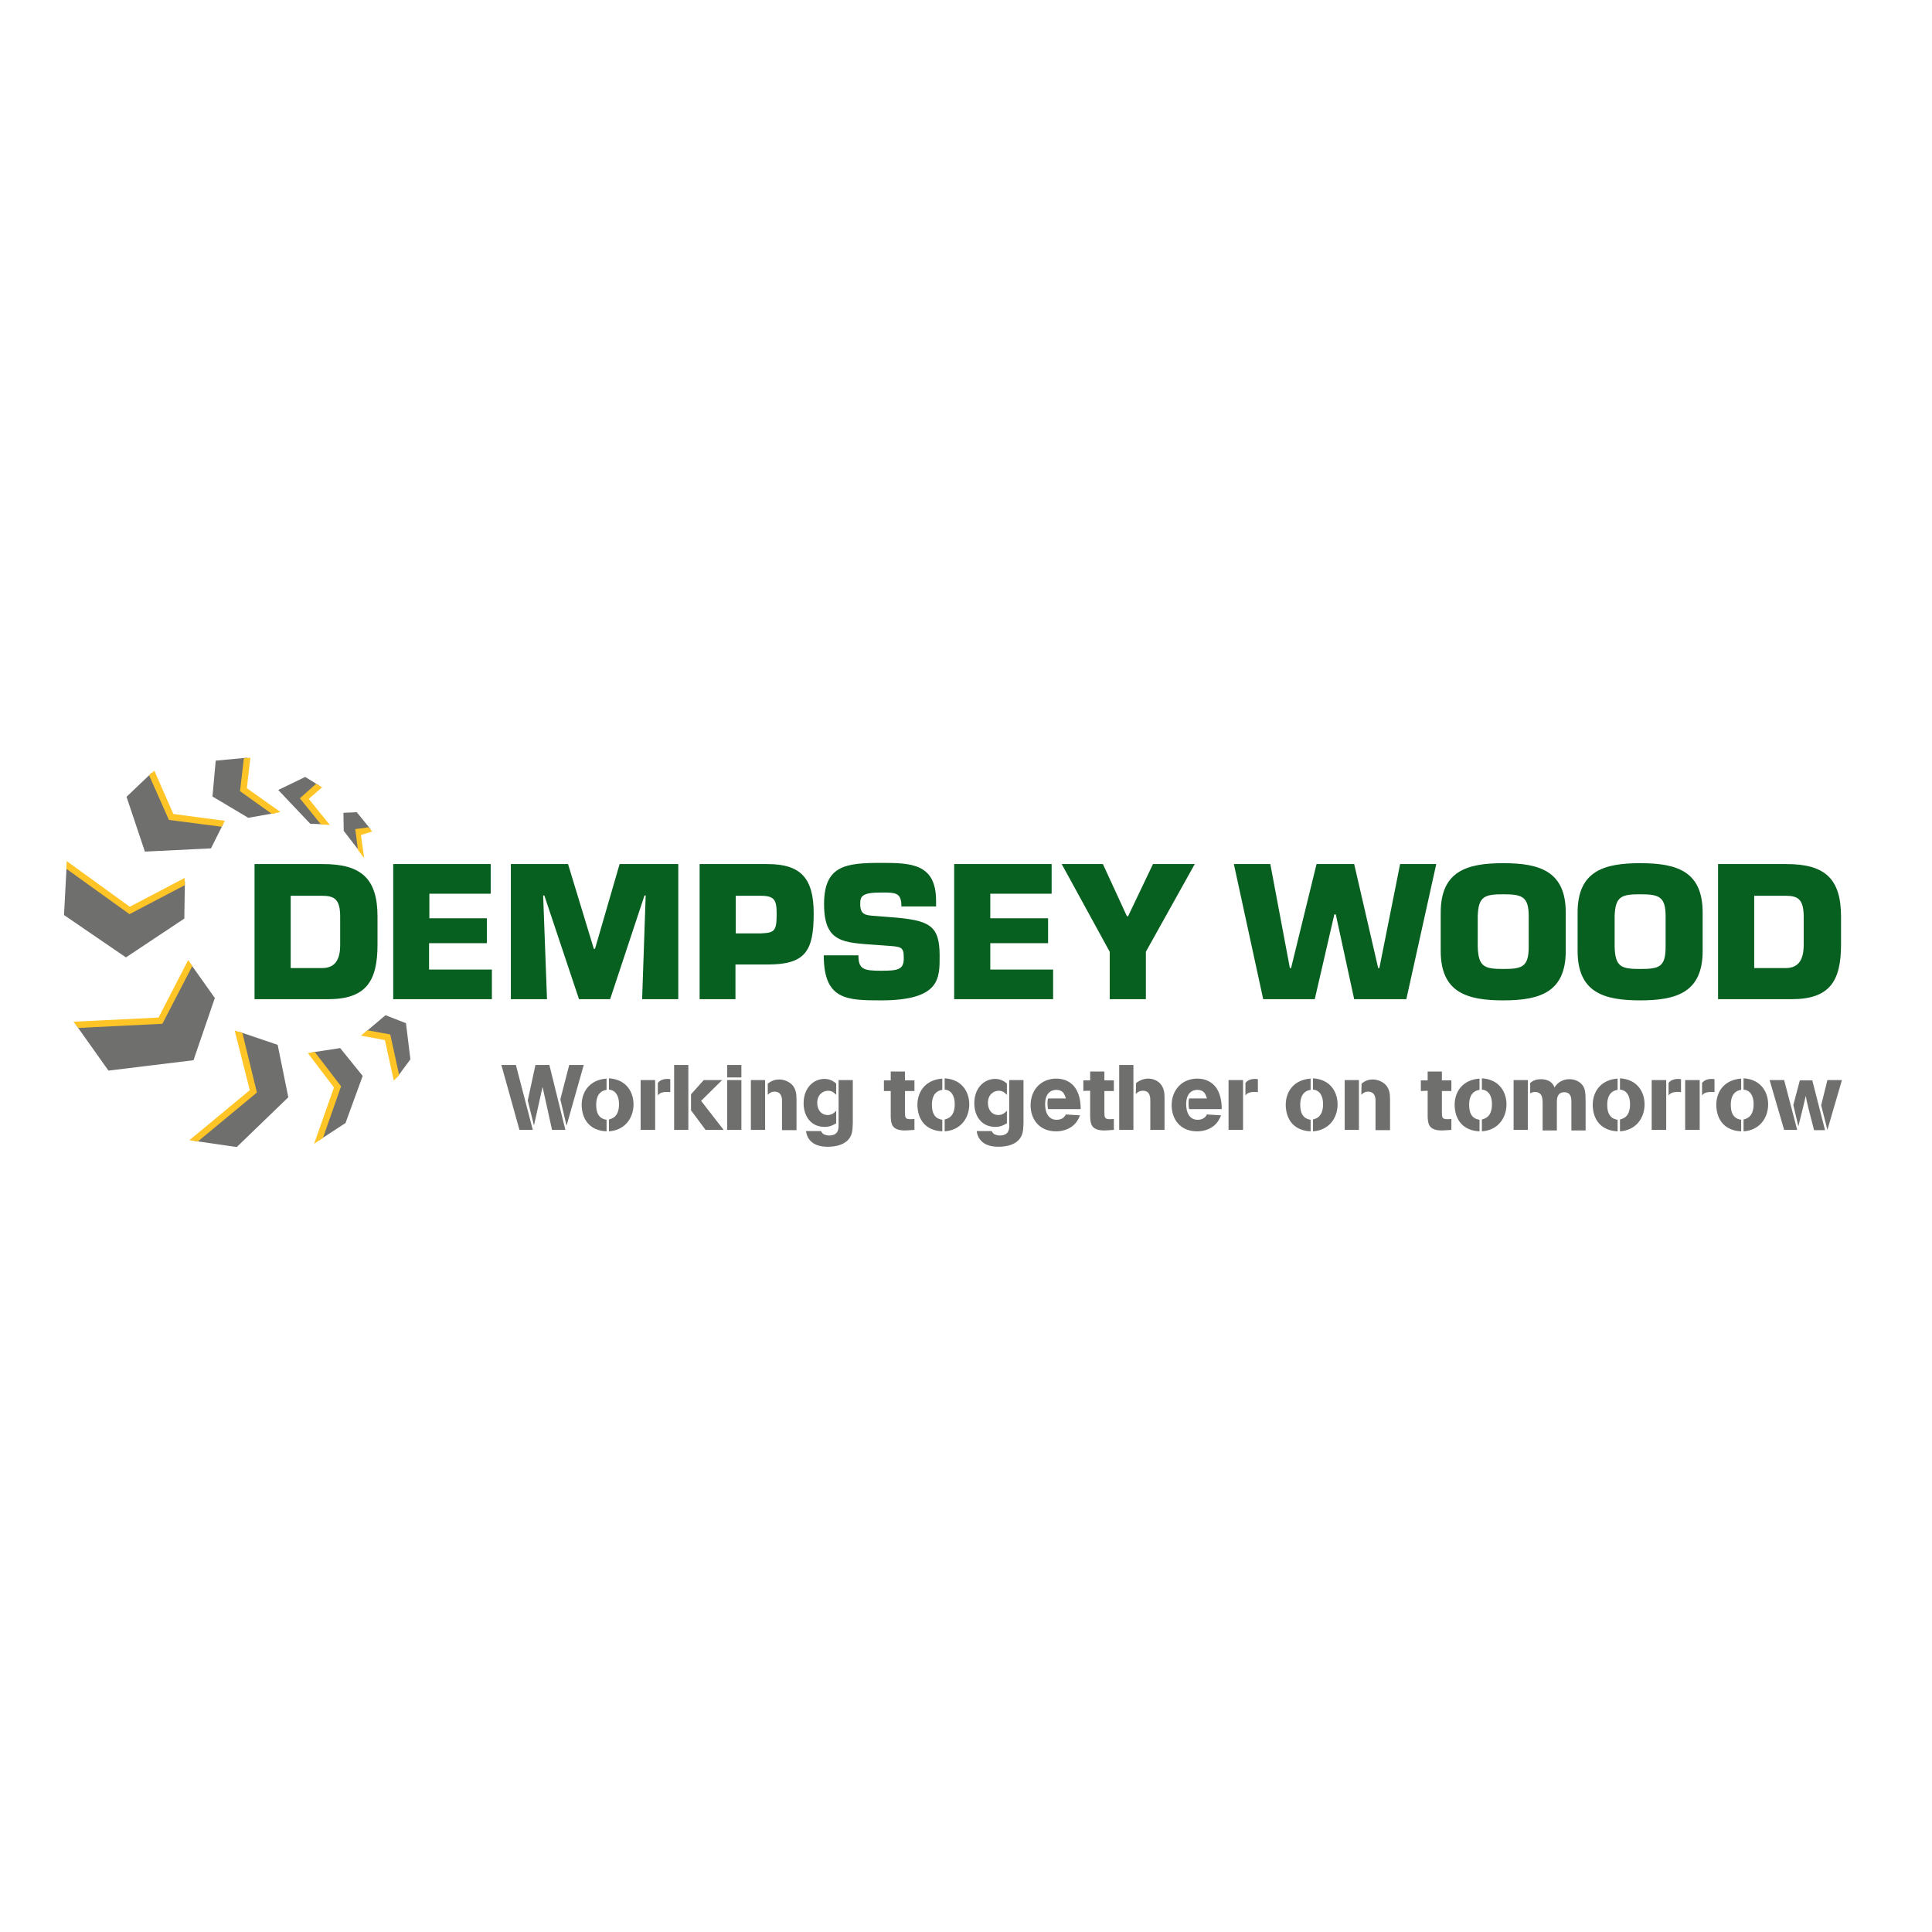 
<svg version="1.1" id="layer" xmlns="http://www.w3.org/2000/svg" xmlns:xlink="http://www.w3.org/1999/xlink" x="0px" y="0px"
	 viewBox="0 0 652 652" style="enable-background:new 0 0 652 652;" xml:space="preserve">
<style type="text/css">
	.st0{fill:#6F6F6E;}
	.st1{fill:#FFC425;}
	.st2{fill:#07601F;}
</style>
<path class="st0" d="M175.3,381.3h4.5l-5.7-21.9h-4.9L175.3,381.3L175.3,381.3z M180.2,379.8l2.9-13l3.2,14.5h4.5l-5.4-21.9h-4.7
	l-2.6,12L180.2,379.8L180.2,379.8z M191.2,379.9l5.8-20.5h-4.9l-3,11.6C189.1,371.1,191.2,379.9,191.2,379.9z M204.7,377.9
	c-1-0.2-3.5-0.6-3.5-5c0-1,0-4.6,3.5-5.1V364c-5.7,0.4-8.4,4.4-8.4,8.9c0,1.8,0.5,8.5,8.4,8.9C204.7,381.8,204.7,377.9,204.7,377.9z
	 M205.5,381.8c5.6-0.4,8.3-4.7,8.3-9.1c0-3.8-2.1-8.4-8.3-8.8v3.8c2.1,0.2,3.4,1.9,3.4,4.9c0,4.3-2.3,4.9-3.4,5.2V381.8z
	 M216.2,381.3h4.9v-16.8h-4.9L216.2,381.3L216.2,381.3z M222,369.7c0.5-0.7,1.2-1.2,3.2-1.2c0.5,0,0.7,0,1,0.1v-4.4
	c-0.2,0-0.5-0.1-0.9-0.1c-2.3,0-3.1,1.1-3.3,1.4C222,365.5,222,369.7,222,369.7z M227.5,381.3h4.8v-21.9h-4.8V381.3z M233.2,374.7
	l4.9,6.6h6.1l-7.6-9.8l7.1-7h-6.2l-4.3,4.8L233.2,374.7L233.2,374.7z M245.4,381.3h4.8v-16.8h-4.8V381.3z M245.4,363.6h4.8v-4.2
	h-4.8V363.6z M253.4,381.3h4.8v-16.8h-4.8V381.3z M259.1,369.5c0.3-0.3,0.9-1.1,2.3-1.1c2.3,0,2.5,2.1,2.5,2.9v10.1h4.9V371
	c0-1.7-0.1-4.1-2.3-5.6c-0.9-0.6-2.1-1.1-3.5-1.1c-1.8,0-2.8,0.6-3.9,1.4C259.1,365.6,259.1,369.5,259.1,369.5z M282.2,374.8
	c-0.7,0.9-1.7,1.5-2.9,1.5c-2,0-3.5-1.6-3.5-4.1c0-2.9,2-4.1,3.7-4.1c1.5,0,2.3,1,2.7,1.4v-3.8c-1-1-2.5-1.6-3.9-1.6
	c-4,0-7.1,3.3-7.1,8.2c0,4.3,2.4,8,7.1,8c1.8,0,2.8-0.6,3.9-1.2C282.2,379.1,282.2,374.8,282.2,374.8z M287.8,364.5H283v15.2
	c0,1.2,0,3.5-3.2,3.5c-0.7,0-1.3-0.2-1.8-0.4c-0.4-0.3-0.8-0.7-0.9-1.1H272c0.1,0.6,0.3,1.8,1.1,2.8c1.8,2.5,5.3,2.5,6.3,2.5
	c2.5,0,6.6-0.6,7.9-4.1c0.4-1.1,0.4-1.9,0.5-3.8V364.5z M300.6,368.1v8.7c0.1,2.3,0.2,4.7,4.8,4.7c0.9,0,1.5-0.1,3.2-0.2v-3.7
	c-0.7,0.1-0.9,0.1-1.3,0.1c-1.8,0-1.9-0.5-1.9-2.5v-7h3.2v-3.6h-3.2v-3h-4.8v3h-2.3v3.6H300.6L300.6,368.1z M318,377.9
	c-1-0.2-3.5-0.6-3.5-5c0-1,0-4.6,3.5-5.1V364c-5.7,0.4-8.4,4.4-8.4,8.9c0,1.8,0.5,8.5,8.4,8.9C318,381.8,318,377.9,318,377.9z
	 M318.8,381.8c5.6-0.4,8.3-4.7,8.3-9.1c0-3.8-2.1-8.4-8.3-8.8v3.8c2.1,0.2,3.4,1.9,3.4,4.9c0,4.3-2.3,4.9-3.4,5.2V381.8z
	 M339.8,374.8c-0.7,0.9-1.7,1.5-2.9,1.5c-2,0-3.5-1.6-3.5-4.1c0-2.9,2-4.1,3.7-4.1c1.5,0,2.3,1,2.7,1.4v-3.8c-1-1-2.5-1.6-3.9-1.6
	c-4,0-7.1,3.3-7.1,8.2c0,4.3,2.4,8,7.1,8c1.8,0,2.8-0.6,3.9-1.2L339.8,374.8L339.8,374.8z M345.4,364.5h-4.8v15.2
	c0,1.2,0,3.5-3.2,3.5c-0.7,0-1.3-0.2-1.8-0.4c-0.4-0.3-0.8-0.7-0.9-1.1h-5.1c0.1,0.6,0.3,1.8,1.1,2.8c1.8,2.5,5.3,2.5,6.3,2.5
	c2.5,0,6.6-0.6,7.9-4.1c0.4-1.1,0.4-1.9,0.5-3.8L345.4,364.5L345.4,364.5z M359.7,376.1c-0.2,0.4-0.9,1.8-3.1,1.8
	c-3,0-3.9-2.8-3.9-5.2c0-3.8,2-4.9,3.8-4.9c1,0,2,0.4,2.5,1.2c0.2,0.3,0.5,0.9,0.7,1.7h-6c-0.2,0.7-0.2,1.2-0.2,1.9
	c0,0.7,0.1,1.2,0.2,1.7h11c0-2.7-0.5-5.4-2-7.4c-1.2-1.6-3.3-2.9-6.2-2.9c-5.2,0-8.7,3.8-8.7,9c0,4.7,2.9,8.8,8.6,8.8
	c2.5,0,5-0.9,6.6-2.8c0.9-1.1,1.2-2,1.5-2.6L359.7,376.1L359.7,376.1z M367.9,368.1v8.7c0.1,2.3,0.2,4.7,4.8,4.7
	c0.9,0,1.5-0.1,3.2-0.2v-3.7c-0.7,0.1-0.9,0.1-1.3,0.1c-1.8,0-1.9-0.5-1.9-2.5v-7h3.2v-3.6h-3.2v-3h-4.8v3h-2.3v3.6
	C365.6,368.1,367.9,368.1,367.9,368.1z M377.7,381.3h4.8v-21.9h-4.8C377.7,359.4,377.7,381.3,377.7,381.3z M383.3,369.2
	c0.4-0.4,1.1-1.1,2.4-1.1c2.5,0,2.5,2.3,2.5,3.6v9.6h4.8v-10.9c0-1.4-0.1-3.8-2.1-5.3c-0.8-0.6-2-1.1-3.4-1.1
	c-1.2,0-2.7,0.4-4.1,1.5L383.3,369.2L383.3,369.2z M407.3,376.1c-0.2,0.4-0.9,1.8-3.1,1.8c-3,0-3.9-2.8-3.9-5.2c0-3.8,2-4.9,3.8-4.9
	c1,0,2,0.4,2.5,1.2c0.2,0.3,0.5,0.9,0.7,1.7h-6c-0.2,0.7-0.2,1.2-0.2,1.9c0,0.7,0.1,1.2,0.2,1.7h11c0-2.7-0.5-5.4-2-7.4
	c-1.2-1.6-3.3-2.9-6.2-2.9c-5.2,0-8.7,3.8-8.7,9c0,4.7,2.9,8.8,8.6,8.8c2.5,0,5-0.9,6.6-2.8c0.9-1.1,1.2-2,1.5-2.6L407.3,376.1
	L407.3,376.1z M414.6,381.3h4.9v-16.8h-4.9V381.3z M420.3,369.7c0.5-0.7,1.2-1.2,3.2-1.2c0.5,0,0.7,0,1,0.1v-4.4
	c-0.3,0-0.6-0.1-0.9-0.1c-2.3,0-3.1,1.1-3.3,1.4L420.3,369.7L420.3,369.7z M442.3,377.9c-1-0.2-3.5-0.6-3.5-5c0-1,0-4.6,3.5-5.1V364
	c-5.7,0.4-8.4,4.4-8.4,8.9c0,1.8,0.5,8.5,8.4,8.9V377.9z M443.1,381.8c5.6-0.4,8.3-4.7,8.3-9.1c0-3.8-2.1-8.4-8.3-8.8v3.8
	c2.1,0.2,3.4,1.9,3.4,4.9c0,4.3-2.3,4.9-3.4,5.2V381.8z M453.8,381.3h4.8v-16.8h-4.8V381.3z M459.4,369.5c0.3-0.3,0.9-1.1,2.3-1.1
	c2.3,0,2.5,2.1,2.5,2.9v10.1h4.9V371c0-1.7-0.1-4.1-2.3-5.6c-0.9-0.6-2.1-1.1-3.5-1.1c-1.8,0-2.8,0.6-3.8,1.4L459.4,369.5
	L459.4,369.5z M481.8,368.1v8.7c0.1,2.3,0.2,4.7,4.8,4.7c0.9,0,1.5-0.1,3.2-0.2v-3.7c-0.7,0.1-0.9,0.1-1.3,0.1
	c-1.8,0-1.9-0.5-1.9-2.5v-7h3.2v-3.6h-3.2v-3h-4.8v3h-2.3v3.6L481.8,368.1L481.8,368.1z M499.3,377.9c-1-0.2-3.5-0.6-3.5-5
	c0-1,0-4.6,3.5-5.1V364c-5.7,0.4-8.4,4.4-8.4,8.9c0,1.8,0.5,8.5,8.4,8.9C499.3,381.8,499.3,377.9,499.3,377.9z M500.1,381.8
	c5.6-0.4,8.3-4.7,8.3-9.1c0-3.8-2.1-8.4-8.3-8.8v3.8c2.1,0.2,3.4,1.9,3.4,4.9c0,4.3-2.3,4.9-3.4,5.2V381.8z M515.6,381.3v-16.8h-4.8
	v16.8L515.6,381.3z M516.4,369c0.3-0.2,0.8-0.5,1.7-0.5c0.5,0,1.4,0.2,1.9,0.9c0.5,0.7,0.6,1.6,0.6,3.3v8.8h4.8v-9.6
	c0-1.1,0.1-3.3,2.5-3.3c2.4,0,2.4,2.2,2.4,3.3v9.6h4.8v-9.5c0-3.4-0.1-4.9-1.5-6.3c-1-0.9-2.3-1.5-3.9-1.5c-3.2,0-4.6,2-5.1,2.8
	c-0.7-2-2.5-2.8-4.6-2.8c-1.3,0-2.5,0.3-3.6,1.3C516.4,365.3,516.4,369,516.4,369z M545.9,377.9c-1-0.2-3.5-0.6-3.5-5
	c0-1,0-4.6,3.5-5.1V364c-5.7,0.4-8.4,4.4-8.4,8.9c0,1.8,0.5,8.5,8.4,8.9C545.9,381.8,545.9,377.9,545.9,377.9z M546.7,381.8
	c5.6-0.4,8.3-4.7,8.3-9.1c0-3.8-2.1-8.4-8.3-8.8v3.8c2.1,0.2,3.4,1.9,3.4,4.9c0,4.3-2.3,4.9-3.4,5.2V381.8z M557.4,381.3h4.9v-16.8
	h-4.9V381.3z M563.1,369.7c0.5-0.7,1.2-1.2,3.2-1.2c0.5,0,0.7,0,1,0.1v-4.4c-0.3,0-0.6-0.1-0.9-0.1c-2.3,0-3.1,1.1-3.3,1.4
	L563.1,369.7L563.1,369.7z M568.7,381.3h4.9v-16.8h-4.9V381.3z M574.4,369.7c0.5-0.7,1.2-1.2,3.2-1.2c0.5,0,0.7,0,1,0.1v-4.4
	c-0.3,0-0.6-0.1-0.9-0.1c-2.3,0-3.1,1.1-3.3,1.4V369.7z M587.6,377.9c-1-0.2-3.5-0.6-3.5-5c0-1,0-4.6,3.5-5.1V364
	c-5.7,0.4-8.4,4.4-8.4,8.9c0,1.8,0.5,8.5,8.4,8.9C587.6,381.8,587.6,377.9,587.6,377.9z M588.4,381.8c5.6-0.4,8.3-4.7,8.3-9.1
	c0-3.8-2.1-8.4-8.3-8.8v3.8c2.1,0.2,3.4,1.9,3.4,4.9c0,4.3-2.3,4.9-3.4,5.2V381.8z M602.1,381.3h4.4l-4.4-16.8h-4.9L602.1,381.3z
	 M606.9,380.1c1.4-5.6,1.8-7.2,2.5-10.3c0.3,1.7,0.4,2.2,1,4.6l1.8,7h3.7l-4.3-16.8h-4.2l-2.2,8.3L606.9,380.1L606.9,380.1z
	 M616.7,381.3l4.9-16.8h-4.9l-2.1,8.5L616.7,381.3z M107.7,265.1l-4.7-2.9l-9.1,4.4l10.8,11.4l5.2,0.2l-7.1-8.8L107.7,265.1z
	 M130.1,342.6l-7.1,6l7.9,1.4l3,13.7l4.6-6.2l-1.5-12.2L130.1,342.6z M105,355.2l8.9,11.6l-6.5,18.2l9.2-6l5.8-15.9l-7.6-9.4
	L105,355.2z M85.5,368.3l-20,16.7l14.4,2.1l17.4-16.8l-3.6-17.7l-13-4.4L85.5,368.3z M64.2,325.1l8.3,11.7l-7.2,21l-28.7,3.5
	l-11-15.5l28.5-1.4L64.2,325.1z M21.6,308.8l20.9,14.3L62.2,310l0.2-12.5l-18.6,9.7l-21.3-15.3L21.6,308.8z M71.2,286.3l-22.3,1.1
	l-6.2-18.5l8.5-8.1l6.6,14.9l17.6,2.2L71.2,286.3z M72.8,256.7l-1.1,12.1l12.1,7.2l9.4-1.7l-11.1-7.9l1.3-10.7L72.8,256.7z
	 M120.4,274.1l-4.5,0.2l0.1,6.1l6.5,8.4l-1.5-6.9l4.1-2L120.4,274.1z"/>
<path class="st1" d="M108.3,278.2l-7.1-8.8l5.5-4.9l2,1.2l-4.5,3.9l7.1,8.8L108.3,278.2z M132.9,364.7l-3-13.7l-8.1-1.5l2.2-1.8
	l7.7,1.4l3,13.7L132.9,364.7z M103.9,355.4l8.8,11.6l-6.7,19l3-2l6.1-17.4l-8.9-11.6L103.9,355.4z M84.3,367.9l-20.4,16.9l2.9,0.4
	l19.9-16.5l-4.9-20.1l-2.6-0.8L84.3,367.9z M26.4,346.9l-1.6-2.1l28.7-1.4l10-19.4l1.4,2l-10.1,19.5L26.4,346.9z M22.4,293.2
	l21.3,15.3l18.7-9.8l-0.1-2.4l-18.5,9.7l-21.3-15.4L22.4,293.2z M74.8,279l-17.8-2.3l-6.7-15.1l1.8-1.5l6.4,14.6l17.4,2.3L74.8,279z
	 M82.3,255.9L81,267l10.8,7.7l2.8-0.7L83.3,266l1.2-10.3L82.3,255.9z M120.8,286.8l-0.9-7l4.5-0.6l1.2,1.4l-3.8,1.2l1.1,7.8
	L120.8,286.8z"/>
<path class="st2" d="M85.9,291.6h23.1c12.7,0,18.4,4.7,18.4,17.7v9.5c0,12.5-4,18.4-16.7,18.4H85.9L85.9,291.6L85.9,291.6z
	 M98.1,326.7h10.6c4.5,0,6.1-3,6.1-7.8v-9.5c0-5.9-1.9-7.1-6.1-7.1H98.1L98.1,326.7L98.1,326.7z M144.8,309.9h19.5v8.4h-19.5v8.9
	h21.2v10h-33.3v-45.6h32.9v10h-20.7V309.9z M184.6,337.2h-12.2v-45.6h19.3l8.7,28.6h0.4l8.3-28.6h19.8v45.6h-12.2l1.2-35h-0.4
	l-11.6,35h-10.5l-11.7-35h-0.4L184.6,337.2z M236.1,337.2v-45.6H259c11.3,0,15.6,4.8,15.6,16.7c0,12.8-2.9,17.2-15.6,17.2h-10.8
	v11.7C248.2,337.2,236.1,337.2,236.1,337.2z M256.6,315c4.8-0.2,5.5-0.7,5.5-6.6c0-4.7-0.7-6.1-5.5-6.1h-8.3V315L256.6,315
	L256.6,315z M300.3,309.5c13.5,1,16.8,2.7,16.8,13.1c0,7.5,0.3,15-19.8,15c-11.6,0-19.3-0.2-19.3-15.2h11.7c0,4.7,1.7,5.2,7.7,5.2
	c5.7,0,7.6-0.4,7.6-4.2c0-4-0.7-3.9-6.4-4.3l-2.7-0.2c-11.3-0.8-17.8-0.7-17.8-13.8s7.4-13.9,19.3-13.9c10,0,18.5,0.2,18.5,12.8v1.9
	h-11.7c0-4.7-1.9-4.7-6.8-4.7c-6.6,0-7.1,1.3-7.1,3.9c0,3.6,1.8,3.8,5,4L300.3,309.5L300.3,309.5z M334.2,309.9h19.5v8.4h-19.5v8.9
	h21.2v10H322v-45.6h32.9v10h-20.7L334.2,309.9z M386.7,321.2v16h-12.2v-16l-16.2-29.6h13.9l8.1,17.6h0.4l8.4-17.6h14.1L386.7,321.2z
	 M472.5,291.6h12.2l-10.1,45.6h-17.6l-6.2-28.6h-0.5l-6.6,28.6h-17.4l-9.9-45.6h12.3l6.6,35.1h0.4l8.6-35.1h12.7l8.1,35.1h0.4
	L472.5,291.6z M486.2,320.9V308c0-14,8.8-16.7,21.1-16.7c12.3,0,21.1,2.7,21.1,16.7v12.9c0,14-8.8,16.7-21.1,16.7
	C495,337.6,486.2,334.9,486.2,320.9 M515.9,319.5v-10.3c0-6.7-2.3-7.4-8.6-7.4c-6.3,0-8.4,0.7-8.6,7.4v10.3c0.2,6.8,2.3,7.5,8.6,7.5
	C513.6,327,515.9,326.4,515.9,319.5 M532.4,320.9V308c0-14,8.8-16.7,21.1-16.7c12.4,0,21.1,2.7,21.1,16.7v12.9
	c0,14-8.8,16.7-21.1,16.7C541.2,337.6,532.4,334.9,532.4,320.9 M562.1,319.5v-10.3c0-6.7-2.3-7.4-8.6-7.4c-6.3,0-8.4,0.7-8.6,7.4
	v10.3c0.2,6.8,2.2,7.5,8.6,7.5C559.9,327,562.1,326.4,562.1,319.5 M579.8,291.6h23.1c12.7,0,18.4,4.7,18.4,17.7v9.5
	c0,12.5-4,18.4-16.7,18.4h-24.8L579.8,291.6L579.8,291.6z M592,326.7h10.6c4.5,0,6.1-3,6.1-7.8v-9.5c0-5.9-1.9-7.1-6.1-7.1H592
	V326.7L592,326.7z"/>
</svg>

